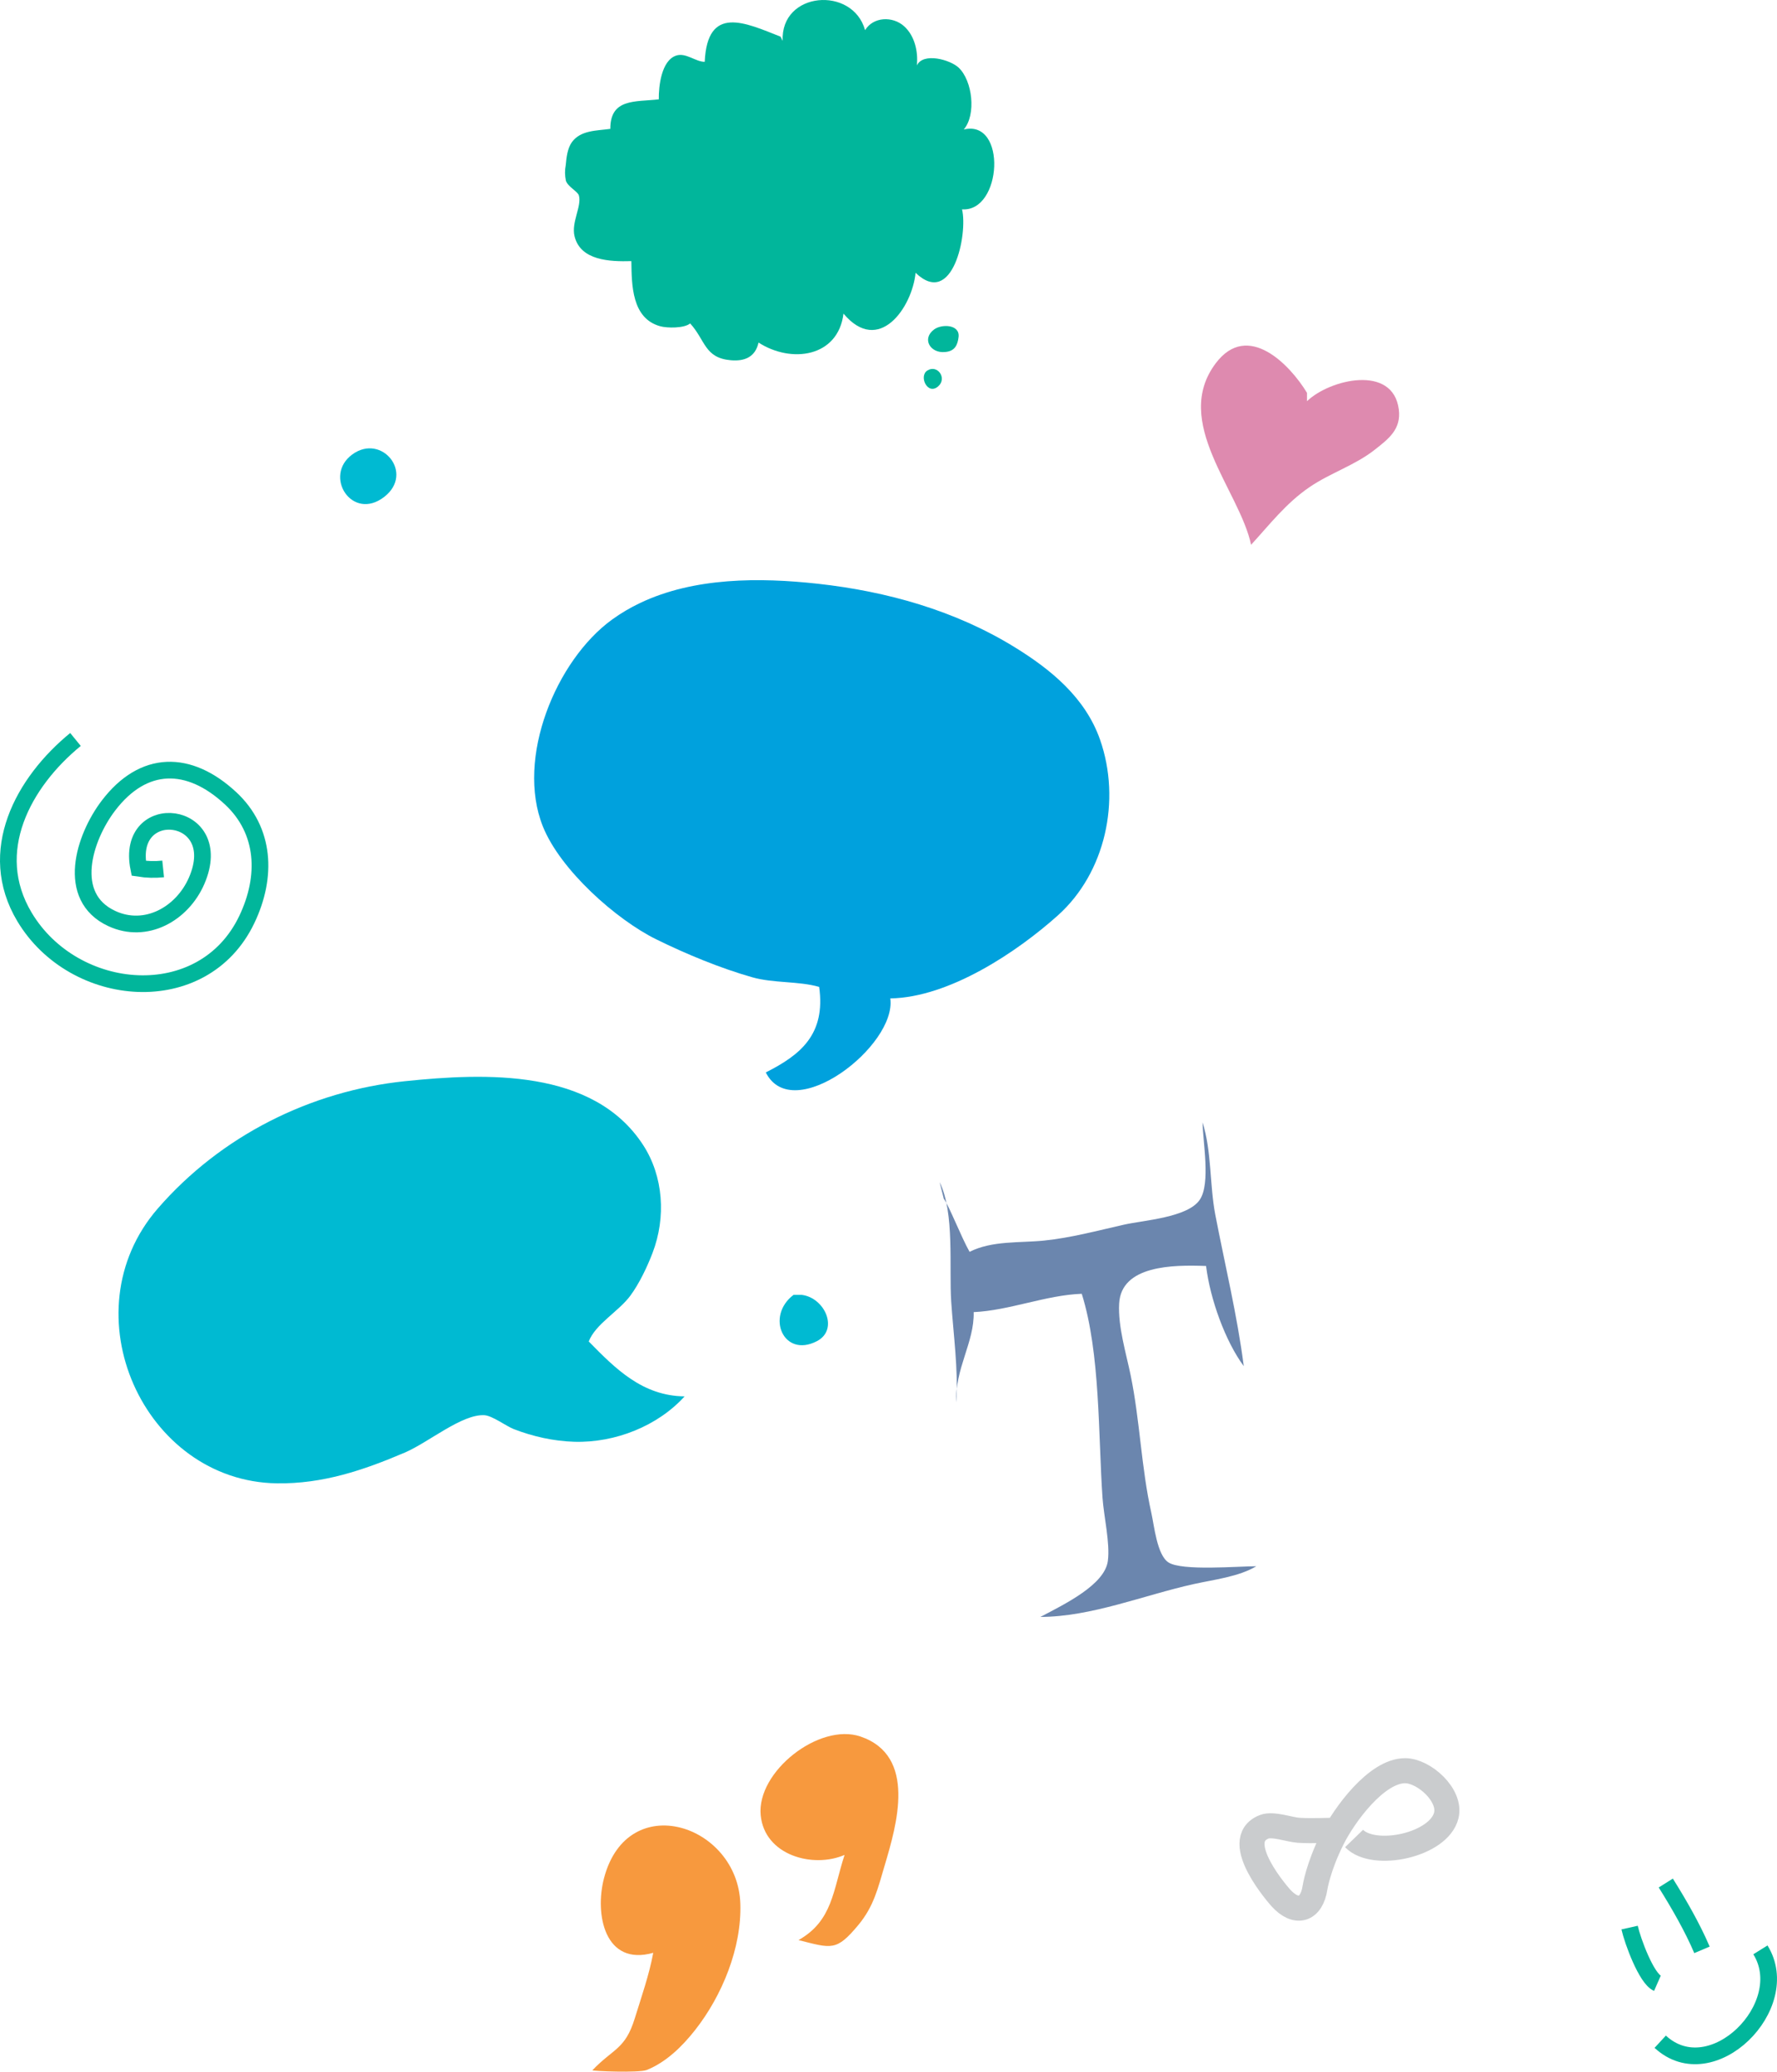 <?xml version="1.0" encoding="utf-8"?>
<!-- Generator: Adobe Illustrator 16.0.0, SVG Export Plug-In . SVG Version: 6.00 Build 0)  -->
<!DOCTYPE svg PUBLIC "-//W3C//DTD SVG 1.1//EN" "http://www.w3.org/Graphics/SVG/1.1/DTD/svg11.dtd">
<svg version="1.1" id="Layer_1" xmlns="http://www.w3.org/2000/svg" xmlns:xlink="http://www.w3.org/1999/xlink" x="0px" y="0px"
	 width="425.665px" height="496.074px" viewBox="785.798 214.305 425.665 496.074"
	 enable-background="new 785.798 214.305 425.665 496.074" xml:space="preserve">
<g>
	<path fill="#00BAD2" d="M823.599,503.688c-21.637,24.919-3.393,65.373,28.553,65.812c10.936,0.15,20.613-3.101,30.57-7.346
		c5.742-2.447,13.712-9.27,19.102-8.968c1.896,0.106,5.227,2.621,7.027,3.32c4.593,1.785,9.588,2.899,14.539,3.042
		c9.786,0.281,19.984-3.788,26.396-10.869c-10.086-0.113-16.528-6.588-22.961-13.151c1.645-4.221,7.187-7.179,9.993-10.998
		c2.131-2.9,3.993-6.823,5.279-10.169c3.294-8.57,2.611-18.389-2.228-25.85c-11.953-18.426-37.902-17.275-57.041-15.309
		C860.183,475.53,838.697,486.301,823.599,503.688z"/>
	<path fill="#00A1DD" d="M939.149,358.685c-2.352,1.118-4.613,2.44-6.754,3.994c-13.395,9.721-23.096,33.182-16.559,49.521
		c4.182,10.451,17.605,22.333,27.148,27.03c7.152,3.521,15.32,6.901,22.965,9.079c5.184,1.476,11.068,0.883,16.07,2.317
		c1.602,11.407-4.5,16.292-12.781,20.479c6.444,12.858,31.393-6.388,29.821-17.723c14.077-0.226,30.301-11.062,40.146-19.881
		c11.379-10.191,15.198-27.564,10.096-42.087c-3.529-10.049-11.736-16.773-20.47-22.148c-14.276-8.785-30.595-13.356-47.144-15.18
		C967.78,352.557,952.083,352.534,939.149,358.685z"/>
	<g>
		<path fill="#F7993E" d="M942.276,681.921c-0.973,5.273-2.833,10.55-4.422,15.696c-2.307,7.468-5.102,7.153-10.156,12.428
			c-0.188,0.197,11.195,0.672,13.014-0.062c4.682-1.888,8.508-5.652,11.58-9.552c6.469-8.209,11.203-19.717,10.848-30.302
			c-0.635-18.924-26.967-27.574-32.645-6.123C928.204,672.661,930.638,685.212,942.276,681.921z"/>
		<path fill="#F7993E" d="M968.015,648.98c0.926,9.601,12.502,12.77,20.092,9.499c-2.785,8.537-2.864,15.781-11.035,20.397
			c7.973,2.014,9.072,2.676,14.278-3.549c3.763-4.497,4.731-8.822,6.374-14.359c2.848-9.602,7.793-26.224-5.822-30.847
			C982.032,626.773,967.007,638.541,968.015,648.98z"/>
	</g>
	<path fill="none" stroke="#01B69B" stroke-width="4" stroke-miterlimit="10" d="M803.879,391.376
		c-12.543,10.256-21.571,26.851-12.22,42.489c11.863,19.842,42.796,22.523,53.262,0.621c4.918-10.293,4.409-21.3-3.865-29.004
		c-10-9.311-20.913-9.271-29.296,1.749c-5.872,7.72-10.321,21.849,0.803,27.017c8.18,3.801,16.885-1.101,20.332-9.023
		c7.433-17.082-17.234-19.69-13.863-3c1.938,0.304,3.887,0.354,5.848,0.151"/>
	<path fill="#6B86AE" d="M1010.879,497.376c3.633,7.367,2.232,20.557,2.776,28.665c0.521,7.728,1.712,16.354,1.228,24.079
		c-0.408-8.031,4.344-14.365,4.15-21.619c8.516-0.38,17.342-4.09,25.89-4.389c4.478,14.273,3.925,33.791,4.979,48.913
		c0.307,4.393,1.843,10.841,1.271,15.08c-0.764,5.659-10.199,10.264-16.161,13.385c12.221-0.029,24.682-5.188,36.72-7.863
		c4.758-1.058,10.797-1.749,15.004-4.276c-4.322-0.004-17.798,1.176-21.034-0.906c-2.755-1.772-3.416-8.768-4.123-11.928
		c-2.402-10.73-2.71-22.049-4.948-32.914c-1.085-5.267-3.063-11.695-2.751-17.175c0.52-9.091,12.735-9.288,20.822-8.972
		c0.959,7.888,4.6,18.006,9.026,23.979c-1.529-12.023-4.542-24.421-6.82-36.275c-1.373-7.146-0.84-15.158-3.053-22.102
		c0.054,4.61,1.997,14.659-0.682,18.565c-2.912,4.246-13.444,4.877-18.159,5.942c-6.453,1.459-12.746,3.158-19.139,3.806
		c-5.876,0.596-12.386-0.031-17.825,2.692c-1.982-3.473-4.994-11.243-6.171-12.688L1010.879,497.376z"/>
	<path fill="#00BAD2" d="M877.848,333.282c7.261-5.635-0.6-15.282-7.642-10.17C863.12,328.257,870.146,339.258,877.848,333.282z"/>
	<path fill="#00BAD2" d="M975.879,524.376c-6.748,5.107-2.393,15.206,5.573,11.095c5.362-2.767,1.933-10.401-3.573-11.095H975.879z"
		/>
	<path fill="#DE8AAF" d="M1098.879,308.376c-4.063-6.718-14.175-17.254-21.846-7.104c-10.62,14.051,5.702,30.471,8.451,43.485
		c4.4-4.782,8.354-9.966,14.016-13.818c5.015-3.413,10.832-5.193,15.576-8.919c3.342-2.624,6.389-4.908,5.799-9.641
		c-1.357-10.911-16.564-7.245-21.996-2.004V308.376z"/>
	<g>
		<path fill="none" stroke="#CACCCE" stroke-width="6" stroke-miterlimit="10" d="M1107.487,652.545
			c-3.521,0.002-7.117,0.258-10.625,0.034c-2.15-0.137-6.158-1.653-8.244-0.832c-8.383,3.298,3.99,17.016,3.99,17.016
			c3.684,4.084,7.369,2.977,8.19-2.462c0,0,0.733-4.857,4.143-11.678c2.836-5.673,10.56-16.33,17.461-16.308
			c4.497,0.015,11.017,5.834,9.847,10.682c-1.725,7.156-17.342,10.467-22.095,5.548"/>
	</g>
	<g>
		<path fill="none" stroke="#01B69B" stroke-width="4" stroke-miterlimit="10" d="M1176.155,675.879
			c0.717,3.213,4.005,12.165,6.666,13.333"/>
	</g>
	<g>
		<path fill="none" stroke="#01B69B" stroke-width="4" stroke-miterlimit="10" d="M1184.821,665.212
			c3.068,4.883,6.404,10.663,8.668,16"/>
	</g>
	<g>
		<path fill="none" stroke="#01B69B" stroke-width="4" stroke-miterlimit="10" d="M1183.489,703.212
			c12.352,11.408,32.334-8.617,24-22"/>
	</g>
	<path fill="#01B69B" d="M972.778,223.086c-8.449-3.333-17.541-7.732-18.171,6.024c-2.19,0.001-4.529-2.273-6.854-1.489
		c-3.525,1.188-4.19,7.315-4.147,10.477c-5.711,0.642-11.632-0.253-11.611,7.067c-3.244,0.455-7.073,0.29-9.181,3.146
		c-1.08,1.465-1.336,3.718-1.49,5.477c-0.25,1.266-0.24,2.532,0.03,3.801c0.492,1.466,2.847,2.558,3.116,3.54
		c0.707,2.571-1.851,6.4-1.054,9.719c1.41,5.87,8.476,6.132,13.615,5.988c0.089,5.657,0.064,13.729,6.937,15.6
		c1.66,0.452,5.724,0.506,7.152-0.682c3.679,4.04,3.416,8.26,9.732,8.816c3.25,0.287,5.867-0.715,6.648-4.236
		c7.871,5.077,19.06,3.504,20.35-6.929c8.462,10.058,16.443-1.446,17.269-9.772c8.898,8.53,12.552-9.315,11.128-15.198
		c9.601,0.686,10.802-21.616,0.412-19.12c3.05-3.562,2.078-11.721-1.231-14.817c-2.024-1.895-8.478-3.717-10.005-0.521
		c0.348-3.365-0.539-7.149-3.082-9.413c-2.727-2.425-7.355-2.263-9.32,0.965c-2.961-10.653-20.281-9.289-19.739,2.565
		L972.778,223.086z"/>
	<path fill="#01B69B" d="M1012.159,298.6c0.117-0.012,0.237-0.026,0.361-0.043c2.008-0.279,2.676-1.653,2.896-3.559
		c0.347-3.036-4.04-3.143-5.848-1.811C1006.519,295.434,1008.66,298.943,1012.159,298.6z"/>
	<path fill="#01B69B" d="M1010.511,306.837c2.247-1.936-0.141-5.32-2.561-3.817C1005.816,304.344,1007.963,309.031,1010.511,306.837
		z"/>
</g>
</svg>
